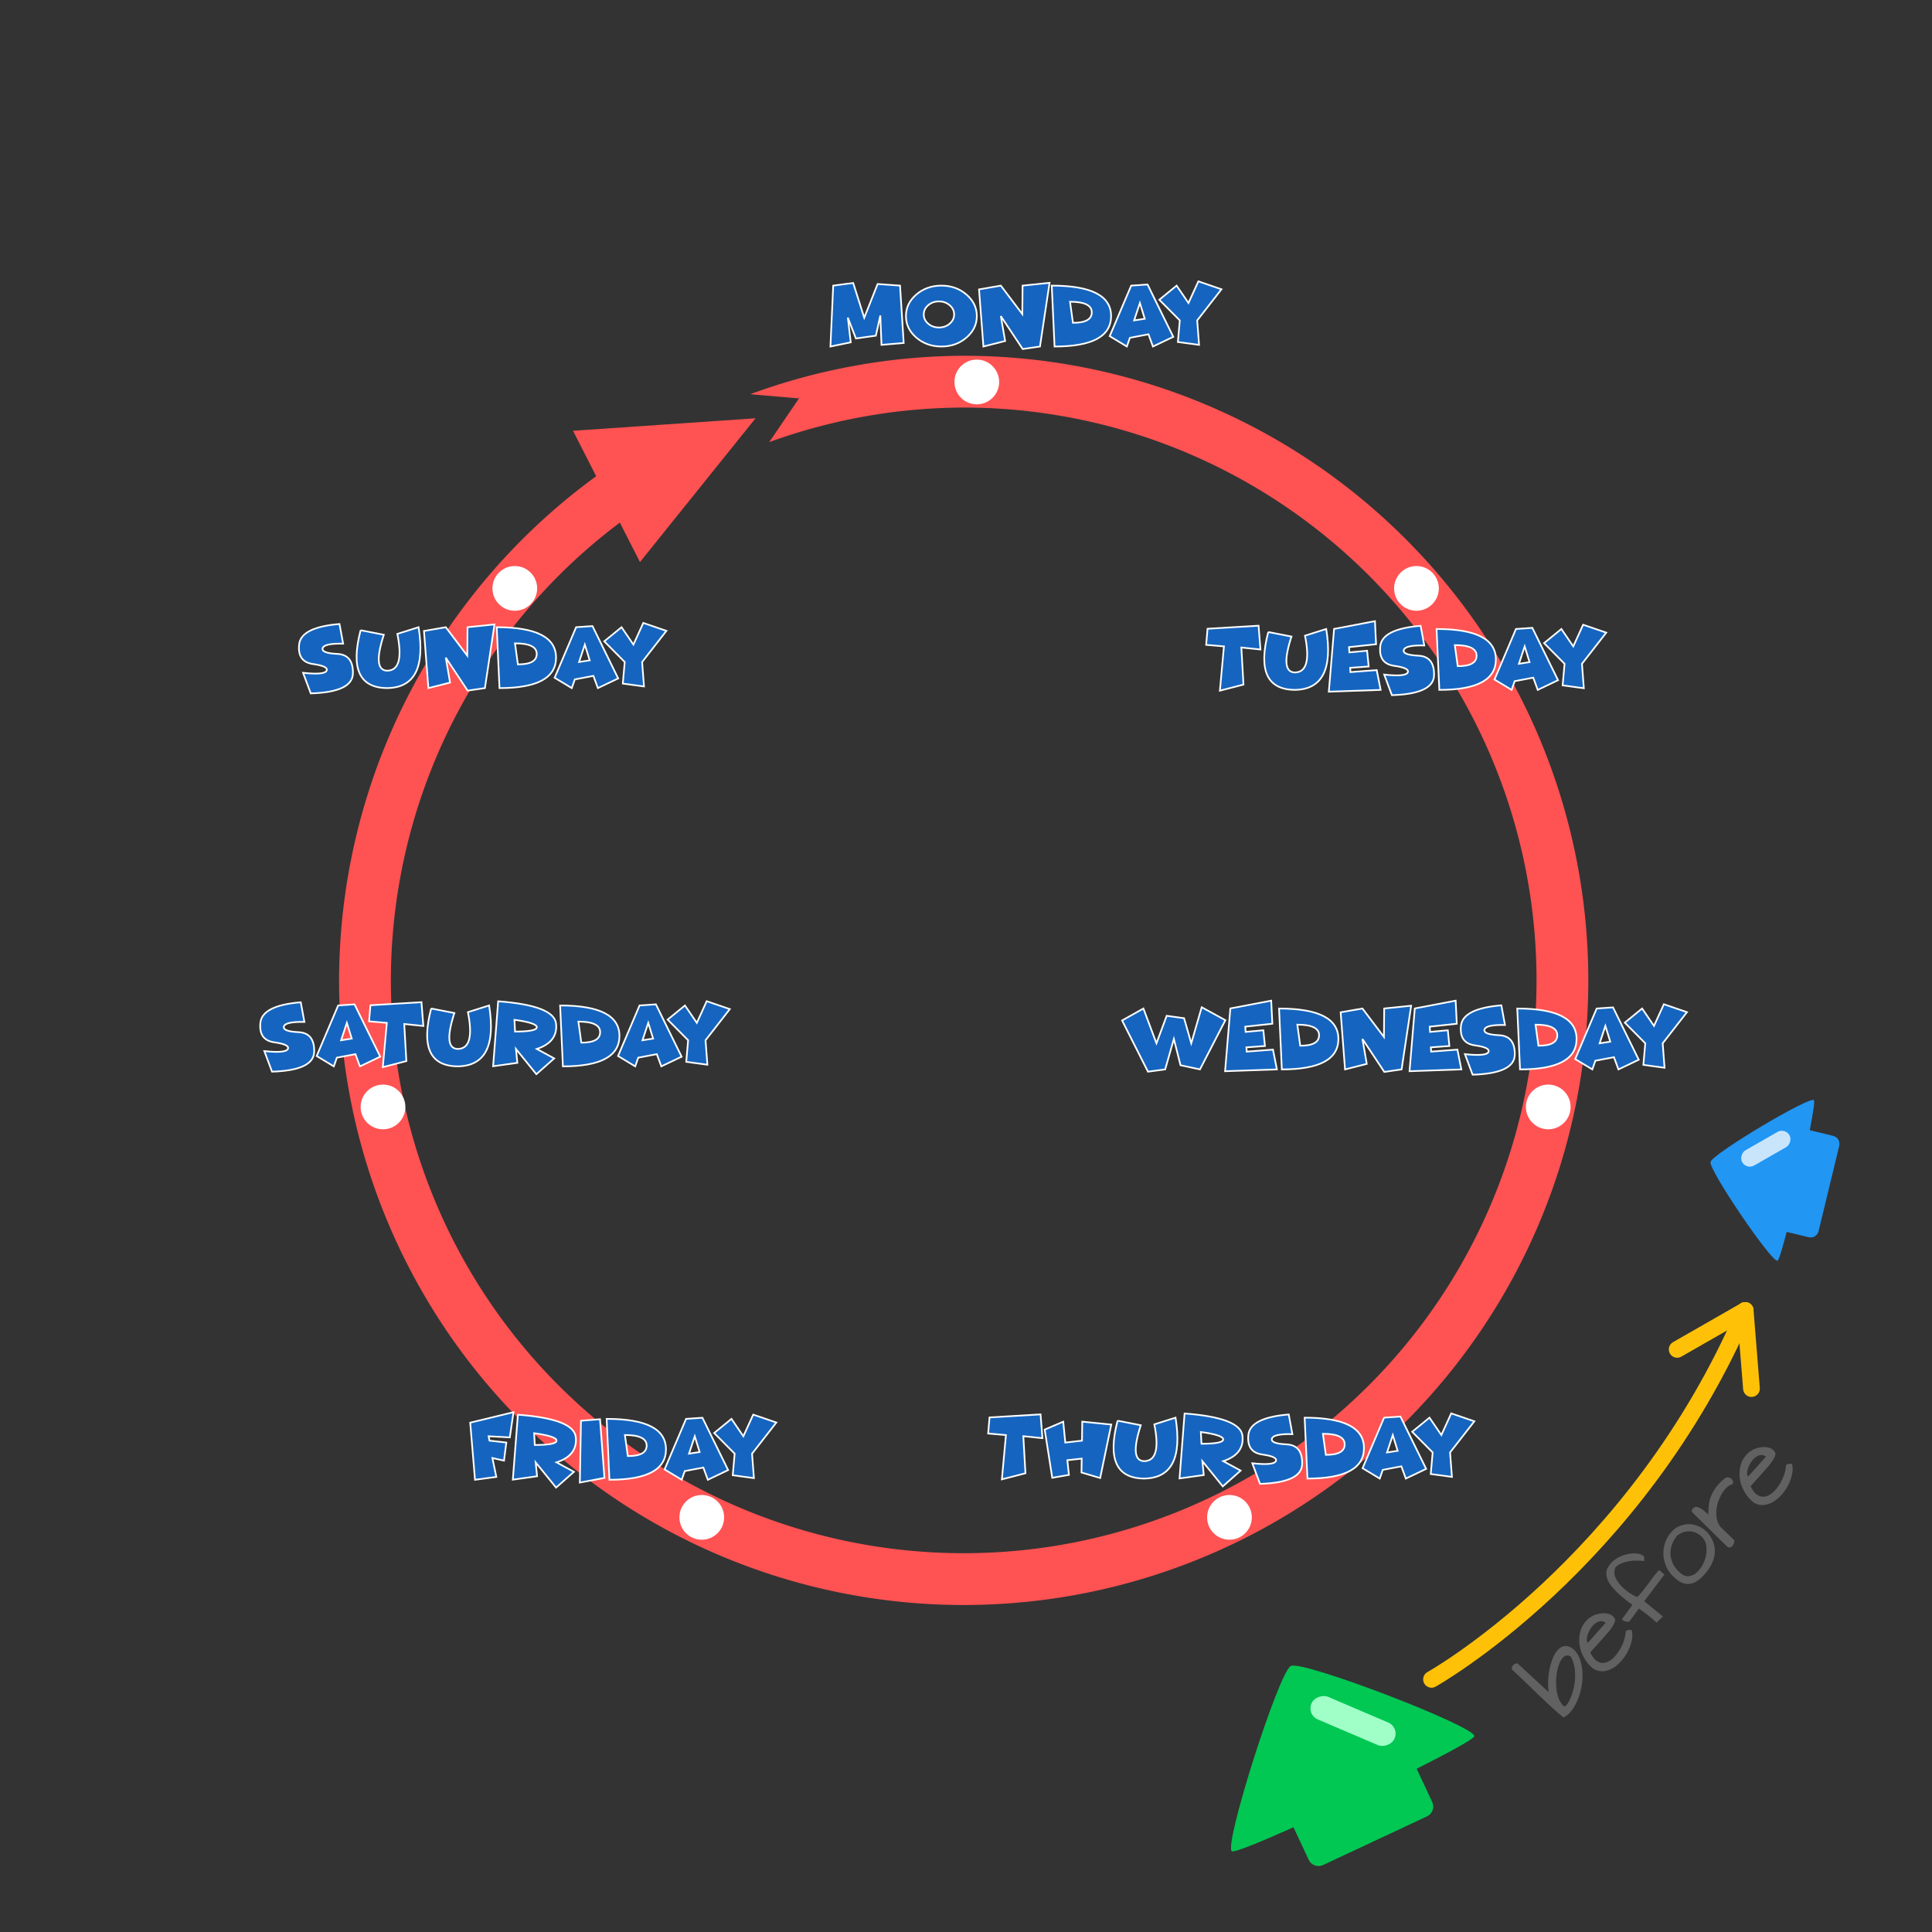 <?xml version="1.0" encoding="UTF-8"?>
<!-- Created with Inkscape (http://www.inkscape.org/) -->
<svg width="512" height="512" version="1.1" viewBox="0 0 135.467 135.467" xmlns="http://www.w3.org/2000/svg" xmlns:cc="http://creativecommons.org/ns#" xmlns:dc="http://purl.org/dc/elements/1.1/" xmlns:rdf="http://www.w3.org/1999/02/22-rdf-syntax-ns#">
 <rect x="0" y="0" width="135.467" height="135.467" fill="#333333" stroke="none"/>
 <rect x="5.6640624e-6" y="9.0820311e-7" width="135.467" height="135.467" ry="2.062" opacity="0" stroke-width=".828"/>
 <g transform="matrix(.443 0 0 .443 -137.345 -2.696)">
  <path d="m535.903 293.576c0.856-0.401 1.223-1.413 0.822-2.269l-2.464-5.265c5.155-2.592 8.967-4.672 9.115-5.139 0.466-1.467-27.102-12.049-29.019-11.139-1.917 0.91-10.775 28.792-9.324 29.349 0.462 0.177 4.474-1.46 9.732-3.812l2.413 5.156c0.401 0.856 1.413 1.223 2.269 0.822z" fill="#00c853"/>
  <rect transform="matrix(-.414 .91 -.92 -.393 0 0)" x="48.236" y="-599.49" width="3.932" height="14.259" ry="1.96" fill="#a0ffc7"/>
 </g>
 <g transform="matrix(-.104 .43 -.43 -.104 185.016 -114.743)">
  <path transform="scale(.265)" d="m1729.811 73.541c-2.733 0-4.934 2.201-4.934 4.934v14.389c-10.153 0.47-17.372 1.078-18.012 1.783-2.398 2.644 45.508 51.537 50.428 51.467 4.919-0.07 50.48-50.302 47.959-52.875-0.671-0.685-7.876-1.086-18-1.266v-13.498c0-2.733-2.199-4.934-4.932-4.934z" fill="#2196f3"/>
  <rect transform="rotate(-43.437)" x="312.677" y="335.33" width="2.779" height="8.63" ry="1.39" fill="#c8e5fc"/>
 </g>
 <path d="m67.572 24.945a43.797 43.797 0 0 0 -14.967 2.695l3.419 0.296-2.091 3.066a40.165 40.165 0 0 1 13.639 -2.425 40.165 40.165 0 0 1 40.165 40.165 40.165 40.165 0 0 1 -40.165 40.165 40.165 40.165 0 0 1 -40.165 -40.165 40.165 40.165 0 0 1 18.892 -34.043l-1.552-3.272a43.797 43.797 0 0 0 -20.972 37.315 43.797 43.797 0 0 0 43.797 43.797 43.797 43.797 0 0 0 43.796 -43.797 43.797 43.797 0 0 0 -43.796 -43.797z" fill="#ff5252" stroke-width=".443"/>
 <path d="m40.179 30.206 12.799-0.878-8.105 10.083z" fill="#ff5252" stroke-width=".443"/>
 <ellipse cx="65.295" cy="65.331" rx="55.11" ry="50.119" opacity="0" stroke-width="2.343"/>
 <g transform="matrix(.399 -.192 -.192 -.399 47.421 159.008)" fill="none" stroke="#ffc107" stroke-linecap="round" stroke-width="2.646">
  <g transform="rotate(-26.301,280.877,257.94)">
   <path d="m311.019 55.611-10.704-6.275"/>
   <path d="m312.145 43.254-1.127 12.356"/>
  </g>
  <path d="m148.161 32.101s36.962 2.27 70.088 31.1"/>
 </g>
 <g fill="#1565c0" stroke="#fff" stroke-width=".117">
  <g style="font-feature-settings:normal;font-variant-caps:normal;font-variant-ligatures:normal;font-variant-numeric:normal" aria-label="Monday">
   <path d="m63.108 20.027 0.256 4.023-1.556 0.131-0.082-2.059-0.314 1.415-1.397 0.195-0.567-1.461 0.204 1.733-1.424 0.293 0.195-4.27 1.4-0.186 0.775 2.44 0.939-2.367z" style="font-feature-settings:normal;font-variant-caps:normal;font-variant-ligatures:normal;font-variant-numeric:normal"/>
   <path d="m66.009 24.297q-1.031 0-1.76-0.625-0.726-0.625-0.726-1.51 0-0.885 0.726-1.51 0.729-0.625 1.76-0.625 1.028 0 1.754 0.625 0.729 0.625 0.729 1.51 0 0.885-0.729 1.51-0.726 0.625-1.754 0.625zm-0.171-1.333q0.439 0 0.75-0.268 0.314-0.268 0.314-0.647t-0.314-0.647q-0.311-0.268-0.75-0.268-0.442 0-0.756 0.268-0.311 0.268-0.311 0.647t0.311 0.647q0.314 0.268 0.756 0.268z" style="font-feature-settings:normal;font-variant-caps:normal;font-variant-ligatures:normal;font-variant-numeric:normal"/>
   <path d="m70.175 22.162 0.302 1.748-1.522 0.387-0.308-4.005 1.528-0.265 1.507 1.995 0.018-1.995 1.891-0.195-0.671 4.465-1.211 0.177z" style="font-feature-settings:normal;font-variant-caps:normal;font-variant-ligatures:normal;font-variant-numeric:normal"/>
   <path d="m73.942 24.297-0.195-4.27q4.16 0 4.16 2.135 0 2.135-3.965 2.135zm1.086-3.139 0.204 1.476q1.321 0.006 1.321-0.735t-1.525-0.741z" style="font-feature-settings:normal;font-variant-caps:normal;font-variant-ligatures:normal;font-variant-numeric:normal"/>
   <path d="m79.225 23.687-0.214 0.61-1.202-0.726 1.507-3.544 1.147-0.079 1.803 3.669-1.424 0.68-0.314-0.857zm1.043-1.336-0.342-1.104-0.403 1.22z" style="font-feature-settings:normal;font-variant-caps:normal;font-variant-ligatures:normal;font-variant-numeric:normal"/>
   <path d="m82.724 22.467-1.437-1.449 1.214-0.991 0.833 1.22 0.692-1.519 1.62 0.555-1.702 2.184 0.131 1.714-1.485-0.201z" style="font-feature-settings:normal;font-variant-caps:normal;font-variant-ligatures:normal;font-variant-numeric:normal"/>
  </g>
  <g style="font-feature-settings:normal;font-variant-caps:normal;font-variant-ligatures:normal;font-variant-numeric:normal" aria-label="Tuesday">
   <path d="m87.04 45.402 0.149 2.599-1.653 0.427 0.284-3.105-1.248-0.107 0.098-1.129 3.578-0.214 0.131 1.668z" style="font-feature-settings:normal;font-variant-caps:normal;font-variant-ligatures:normal;font-variant-numeric:normal"/>
   <path d="m88.928 44.316 1.626 0.317q-0.811 2.492 0.232 2.519 1.238-0.009 0.717-2.58l1.488-0.47q0.683 4.234-2.205 4.27-2.919-0.027-1.858-4.057z" style="font-feature-settings:normal;font-variant-caps:normal;font-variant-ligatures:normal;font-variant-numeric:normal"/>
   <path d="m96.408 43.554 0.079 1.617-1.897 0.204 0.024 0.369 1.244-0.116 0.11 1.104-1.299 0.095 0.021 0.299 1.842-0.14 0.275 1.388-3.633 0.125 0.369-4.401z" style="font-feature-settings:normal;font-variant-caps:normal;font-variant-ligatures:normal;font-variant-numeric:normal"/>
   <path d="m97.753 46.686q-1.101-0.156-0.973-1.37 0.128-1.214 2.831-1.437l0.256 1.379q-1.339-0.03-1.437 0.317-0.098 0.348 1.025 0.4 1.122 0.052 1.098 1.366-0.024 1.315-2.956 1.403l-0.54-1.443q1.501 0.162 1.65-0.149 0.149-0.314-0.955-0.467z" style="font-feature-settings:normal;font-variant-caps:normal;font-variant-ligatures:normal;font-variant-numeric:normal"/>
   <path d="m100.922 48.373-0.195-4.27q4.16 0 4.16 2.135 0 2.135-3.965 2.135zm1.086-3.139 0.204 1.476q1.321 0.006 1.321-0.735t-1.525-0.741z" style="font-feature-settings:normal;font-variant-caps:normal;font-variant-ligatures:normal;font-variant-numeric:normal"/>
   <path d="m106.205 47.763-0.214 0.61-1.202-0.726 1.507-3.544 1.147-0.079 1.803 3.669-1.424 0.68-0.314-0.857zm1.043-1.336-0.342-1.104-0.403 1.22z" style="font-feature-settings:normal;font-variant-caps:normal;font-variant-ligatures:normal;font-variant-numeric:normal"/>
   <path d="m109.703 46.543-1.437-1.449 1.214-0.991 0.833 1.22 0.692-1.519 1.62 0.555-1.702 2.184 0.131 1.714-1.485-0.201z" style="font-feature-settings:normal;font-variant-caps:normal;font-variant-ligatures:normal;font-variant-numeric:normal"/>
  </g>
  <g style="font-feature-settings:normal;font-variant-caps:normal;font-variant-ligatures:normal;font-variant-numeric:normal" aria-label="Wednesday">
   <path d="m82.308 72.849-0.61 2.135-1.205 0.159-1.815-3.59 1.495-0.839 0.915 2.44 0.717-1.928 1.22 0.168 0.503 1.76 0.732-2.529 1.659 0.909-1.781 3.45-1.363-0.293z" style="font-feature-settings:normal;font-variant-caps:normal;font-variant-ligatures:normal;font-variant-numeric:normal"/>
   <path d="m89.134 70.165 0.079 1.617-1.897 0.204 0.024 0.369 1.244-0.116 0.11 1.104-1.299 0.095 0.021 0.299 1.842-0.14 0.275 1.388-3.633 0.125 0.369-4.401z" style="font-feature-settings:normal;font-variant-caps:normal;font-variant-ligatures:normal;font-variant-numeric:normal"/>
   <path d="m89.879 74.985-0.195-4.27q4.16 0 4.16 2.135t-3.965 2.135zm1.086-3.139 0.204 1.476q1.321 0.006 1.321-0.735t-1.525-0.741z" style="font-feature-settings:normal;font-variant-caps:normal;font-variant-ligatures:normal;font-variant-numeric:normal"/>
   <path d="m95.531 72.849 0.302 1.748-1.522 0.387-0.308-4.005 1.528-0.265 1.507 1.995 0.018-1.995 1.891-0.195-0.671 4.465-1.211 0.177z" style="font-feature-settings:normal;font-variant-caps:normal;font-variant-ligatures:normal;font-variant-numeric:normal"/>
   <path d="m102.067 70.165 0.079 1.617-1.897 0.204 0.024 0.369 1.244-0.116 0.11 1.104-1.299 0.095 0.021 0.299 1.842-0.14 0.275 1.388-3.633 0.125 0.369-4.401z" style="font-feature-settings:normal;font-variant-caps:normal;font-variant-ligatures:normal;font-variant-numeric:normal"/>
   <path d="m103.412 73.298q-1.101-0.156-0.973-1.37 0.128-1.214 2.831-1.437l0.256 1.379q-1.339-0.03-1.437 0.317-0.098 0.348 1.025 0.4 1.122 0.052 1.098 1.366-0.024 1.315-2.956 1.403l-0.54-1.443q1.501 0.162 1.65-0.149 0.149-0.314-0.955-0.467z" style="font-feature-settings:normal;font-variant-caps:normal;font-variant-ligatures:normal;font-variant-numeric:normal"/>
   <path d="m106.581 74.985-0.195-4.27q4.16 0 4.16 2.135t-3.965 2.135zm1.086-3.139 0.204 1.476q1.321 0.006 1.321-0.735t-1.525-0.741z" style="font-feature-settings:normal;font-variant-caps:normal;font-variant-ligatures:normal;font-variant-numeric:normal"/>
   <path d="m111.864 74.375-0.214 0.61-1.202-0.726 1.507-3.544 1.147-0.079 1.803 3.669-1.424 0.68-0.314-0.857zm1.043-1.336-0.342-1.104-0.403 1.22z" style="font-feature-settings:normal;font-variant-caps:normal;font-variant-ligatures:normal;font-variant-numeric:normal"/>
   <path d="m115.363 73.154-1.437-1.449 1.214-0.991 0.833 1.22 0.692-1.519 1.62 0.555-1.702 2.184 0.131 1.714-1.485-0.201z" style="font-feature-settings:normal;font-variant-caps:normal;font-variant-ligatures:normal;font-variant-numeric:normal"/>
  </g>
  <g style="font-feature-settings:normal;font-variant-caps:normal;font-variant-ligatures:normal;font-variant-numeric:normal" aria-label="Thursday">
   <path d="m71.753 100.702 0.149 2.599-1.653 0.427 0.284-3.105-1.248-0.107 0.098-1.129 3.578-0.214 0.131 1.668z" style="font-feature-settings:normal;font-variant-caps:normal;font-variant-ligatures:normal;font-variant-numeric:normal"/>
   <path d="m74.84 102.385 0.11 1.031-1.168 0.204-0.531-3.38 1.299-0.555 0.146 1.464 1.171-0.134 0.018-1.333 2.034 0.204-0.778 3.749-1.309-0.387 0.015-0.973z" style="font-feature-settings:normal;font-variant-caps:normal;font-variant-ligatures:normal;font-variant-numeric:normal"/>
   <path d="m78.363 99.616 1.626 0.317q-0.811 2.492 0.232 2.519 1.238-9e-3 0.717-2.58l1.488-0.47q0.683 4.234-2.205 4.27-2.919-0.028-1.858-4.057z" style="font-feature-settings:normal;font-variant-caps:normal;font-variant-ligatures:normal;font-variant-numeric:normal"/>
   <path d="m84.201 100.409 0.043 0.824q1.525 0 1.525-0.305t-1.568-0.519zm0.204 3.017-1.699 0.238 0.354-4.554q3.929 0.293 4.06 1.574 0.134 1.278-1.351 1.769l1.22 0.662-1.251 1.107-1.431-1.769z" style="font-feature-settings:normal;font-variant-caps:normal;font-variant-ligatures:normal;font-variant-numeric:normal"/>
   <path d="m88.505 101.986q-1.101-0.156-0.973-1.37 0.128-1.214 2.831-1.437l0.256 1.379q-1.339-0.03-1.437 0.317-0.098 0.348 1.025 0.4 1.122 0.052 1.098 1.366-0.024 1.315-2.956 1.403l-0.54-1.443q1.501 0.162 1.65-0.149 0.149-0.314-0.955-0.467z" style="font-feature-settings:normal;font-variant-caps:normal;font-variant-ligatures:normal;font-variant-numeric:normal"/>
   <path d="m91.674 103.673-0.195-4.27q4.16 0 4.16 2.135 0 2.135-3.965 2.135zm1.086-3.139 0.204 1.476q1.321 6e-3 1.321-0.735 0-0.741-1.525-0.741z" style="font-feature-settings:normal;font-variant-caps:normal;font-variant-ligatures:normal;font-variant-numeric:normal"/>
   <path d="m96.957 103.063-0.214 0.61-1.202-0.726 1.507-3.544 1.147-0.079 1.803 3.669-1.424 0.68-0.314-0.857zm1.043-1.336-0.342-1.104-0.403 1.22z" style="font-feature-settings:normal;font-variant-caps:normal;font-variant-ligatures:normal;font-variant-numeric:normal"/>
   <path d="m100.455 101.842-1.437-1.449 1.214-0.991 0.833 1.22 0.692-1.519 1.62 0.555-1.702 2.184 0.131 1.714-1.485-0.201z" style="font-feature-settings:normal;font-variant-caps:normal;font-variant-ligatures:normal;font-variant-numeric:normal"/>
  </g>
  <g style="font-feature-settings:normal;font-variant-caps:normal;font-variant-ligatures:normal;font-variant-numeric:normal" aria-label="Friday">
   <path d="m36.005 99.018-0.259 1.769-1.485-0.079 0.061 0.305 1.18 0.134-0.162 1.269-0.814-0.183 0.275 1.324-1.495 0.201-0.336-4.005z" style="font-feature-settings:normal;font-variant-caps:normal;font-variant-ligatures:normal;font-variant-numeric:normal"/>
   <path d="m37.454 100.494 0.043 0.824q1.525 0 1.525-0.305t-1.568-0.519zm0.204 3.017-1.699 0.238 0.354-4.554q3.929 0.293 4.06 1.574 0.134 1.278-1.351 1.769l1.22 0.662-1.251 1.107-1.431-1.769z" style="font-feature-settings:normal;font-variant-caps:normal;font-variant-ligatures:normal;font-variant-numeric:normal"/>
   <path d="m42.072 99.512 0.311 4.115-1.726 0.326 0.079-4.334z" style="font-feature-settings:normal;font-variant-caps:normal;font-variant-ligatures:normal;font-variant-numeric:normal"/>
   <path d="m42.731 103.758-0.195-4.27q4.16 0 4.16 2.135 0 2.135-3.965 2.135zm1.086-3.139 0.204 1.476q1.321 6e-3 1.321-0.735 0-0.741-1.525-0.741z" style="font-feature-settings:normal;font-variant-caps:normal;font-variant-ligatures:normal;font-variant-numeric:normal"/>
   <path d="m48.014 103.148-0.214 0.61-1.202-0.726 1.507-3.544 1.147-0.079 1.803 3.669-1.424 0.68-0.314-0.857zm1.043-1.336-0.342-1.104-0.403 1.22z" style="font-feature-settings:normal;font-variant-caps:normal;font-variant-ligatures:normal;font-variant-numeric:normal"/>
   <path d="m51.512 101.928-1.437-1.449 1.214-0.991 0.833 1.22 0.692-1.519 1.62 0.555-1.702 2.184 0.131 1.714-1.485-0.201z" style="font-feature-settings:normal;font-variant-caps:normal;font-variant-ligatures:normal;font-variant-numeric:normal"/>
  </g>
  <g style="font-feature-settings:normal;font-variant-caps:normal;font-variant-ligatures:normal;font-variant-numeric:normal" aria-label="Saturday">
   <path d="m19.23 73.084q-1.101-0.156-0.973-1.37 0.128-1.214 2.831-1.437l0.256 1.379q-1.339-0.03-1.437 0.317-0.098 0.348 1.025 0.4 1.122 0.052 1.098 1.366-0.024 1.315-2.956 1.403l-0.54-1.443q1.501 0.162 1.65-0.149 0.149-0.314-0.955-0.467z" style="font-feature-settings:normal;font-variant-caps:normal;font-variant-ligatures:normal;font-variant-numeric:normal"/>
   <path d="m23.62 74.161-0.214 0.61-1.202-0.726 1.507-3.544 1.147-0.079 1.803 3.669-1.424 0.68-0.314-0.857zm1.043-1.336-0.342-1.104-0.403 1.22z" style="font-feature-settings:normal;font-variant-caps:normal;font-variant-ligatures:normal;font-variant-numeric:normal"/>
   <path d="m28.344 71.8 0.149 2.599-1.653 0.427 0.284-3.105-1.248-0.107 0.098-1.129 3.578-0.214 0.131 1.668z" style="font-feature-settings:normal;font-variant-caps:normal;font-variant-ligatures:normal;font-variant-numeric:normal"/>
   <path d="m30.233 70.714 1.626 0.317q-0.811 2.492 0.232 2.519 1.238-0.009 0.717-2.58l1.488-0.47q0.683 4.234-2.205 4.27-2.919-0.027-1.858-4.057z" style="font-feature-settings:normal;font-variant-caps:normal;font-variant-ligatures:normal;font-variant-numeric:normal"/>
   <path d="m36.071 71.507 0.043 0.824q1.525 0 1.525-0.305 0-0.305-1.568-0.519zm0.204 3.017-1.699 0.238 0.354-4.554q3.929 0.293 4.06 1.574 0.134 1.278-1.351 1.769l1.22 0.662-1.251 1.107-1.431-1.769z" style="font-feature-settings:normal;font-variant-caps:normal;font-variant-ligatures:normal;font-variant-numeric:normal"/>
   <path d="m39.469 74.771-0.195-4.27q4.16 0 4.16 2.135 0 2.135-3.965 2.135zm1.086-3.139 0.204 1.476q1.321 0.006 1.321-0.735t-1.525-0.741z" style="font-feature-settings:normal;font-variant-caps:normal;font-variant-ligatures:normal;font-variant-numeric:normal"/>
   <path d="m44.752 74.161-0.214 0.61-1.202-0.726 1.507-3.544 1.147-0.079 1.803 3.669-1.424 0.68-0.314-0.857zm1.043-1.336-0.342-1.104-0.403 1.22z" style="font-feature-settings:normal;font-variant-caps:normal;font-variant-ligatures:normal;font-variant-numeric:normal"/>
   <path d="m48.25 72.941-1.437-1.449 1.214-0.991 0.833 1.22 0.692-1.519 1.62 0.555-1.702 2.184 0.131 1.714-1.485-0.201z" style="font-feature-settings:normal;font-variant-caps:normal;font-variant-ligatures:normal;font-variant-numeric:normal"/>
  </g>
  <g style="font-feature-settings:normal;font-variant-caps:normal;font-variant-ligatures:normal;font-variant-numeric:normal" aria-label="Sunday ">
   <path d="m21.946 46.561q-1.101-0.156-0.973-1.37 0.128-1.214 2.831-1.437l0.256 1.379q-1.339-0.03-1.437 0.317-0.098 0.348 1.025 0.4 1.122 0.052 1.098 1.366-0.024 1.315-2.956 1.403l-0.54-1.443q1.501 0.162 1.65-0.149 0.149-0.314-0.955-0.467z" style="font-feature-settings:normal;font-variant-caps:normal;font-variant-ligatures:normal;font-variant-numeric:normal"/>
   <path d="m25.286 44.191 1.626 0.317q-0.811 2.492 0.232 2.519 1.238-0.009 0.717-2.58l1.488-0.47q0.683 4.234-2.205 4.27-2.919-0.027-1.858-4.057z" style="font-feature-settings:normal;font-variant-caps:normal;font-variant-ligatures:normal;font-variant-numeric:normal"/>
   <path d="m31.256 46.113 0.302 1.748-1.522 0.387-0.308-4.005 1.528-0.265 1.507 1.995 0.018-1.995 1.891-0.195-0.671 4.465-1.211 0.177z" style="font-feature-settings:normal;font-variant-caps:normal;font-variant-ligatures:normal;font-variant-numeric:normal"/>
   <path d="m35.023 48.248-0.195-4.27q4.16 0 4.16 2.135 0 2.135-3.965 2.135zm1.086-3.139 0.204 1.476q1.321 0.006 1.321-0.735t-1.525-0.741z" style="font-feature-settings:normal;font-variant-caps:normal;font-variant-ligatures:normal;font-variant-numeric:normal"/>
   <path d="m40.305 47.638-0.214 0.61-1.202-0.726 1.507-3.544 1.147-0.079 1.803 3.669-1.424 0.68-0.314-0.857zm1.043-1.336-0.342-1.104-0.403 1.22z" style="font-feature-settings:normal;font-variant-caps:normal;font-variant-ligatures:normal;font-variant-numeric:normal"/>
   <path d="m43.804 46.418-1.437-1.449 1.214-0.991 0.833 1.22 0.692-1.519 1.62 0.555-1.702 2.184 0.131 1.714-1.485-0.201z" style="font-feature-settings:normal;font-variant-caps:normal;font-variant-ligatures:normal;font-variant-numeric:normal"/>
  </g>
 </g>
 <g transform="translate(-1023.326,-348.629)" fill="#fff">
  <circle cx="1091.816" cy="375.411" r="1.568"/>
  <circle cx="1122.644" cy="389.886" r="1.568"/>
  <circle cx="1131.885" cy="426.245" r="1.568"/>
  <circle cx="1109.533" cy="455.022" r="1.568"/>
  <circle transform="scale(-1,1)" cx="-1059.422" cy="389.886" r="1.568"/>
  <circle transform="scale(-1,1)" cx="-1050.181" cy="426.245" r="1.568"/>
  <circle transform="scale(-1,1)" cx="-1072.533" cy="455.022" r="1.568"/>
 </g>
 <g transform="rotate(-46.035)" fill="#616161" stroke-width=".117" style="font-feature-settings:normal;font-variant-caps:normal;font-variant-ligatures:normal;font-variant-numeric:normal" aria-label="before">
  <path d="m-6.643 159.827q-0.024 0.39-0.238 0.775-0.214 0.378-0.543 0.72-0.323 0.336-0.732 0.61-0.409 0.268-0.842 0.439-0.427 0.165-0.836 0.214-0.409 0.043-0.738-0.079-0.049-0.525-0.061-1.122t-0.012-1.22q0-0.622 0-1.238 0.006-0.622-0.012-1.19-0.024-0.171 0.067-0.244 0.098-0.073 0.214-0.073 0.122 0 0.22 0.067 0.098 0.061 0.079 0.171l0.061 2.873q0.238-0.311 0.58-0.61 0.348-0.299 0.72-0.525 0.378-0.232 0.744-0.36 0.372-0.128 0.665-0.098 0.299 0.024 0.482 0.238 0.183 0.207 0.183 0.653zm-0.5 0.104q-0.031-0.214-0.171-0.299-0.14-0.085-0.348-0.061-0.207 0.018-0.464 0.134-0.25 0.11-0.512 0.293-0.262 0.177-0.506 0.409-0.244 0.232-0.433 0.488-0.189 0.256-0.305 0.531-0.11 0.268-0.104 0.525-0.031 0.098 0.128 0.104 0.159 6e-3 0.427-0.073 0.268-0.085 0.604-0.256 0.336-0.171 0.659-0.427 0.329-0.262 0.604-0.598 0.275-0.342 0.421-0.769z" style="font-feature-settings:normal;font-variant-caps:normal;font-variant-ligatures:normal;font-variant-numeric:normal"/>
  <path d="m-6.656 161.657q-0.055-0.494 0.085-0.982 0.14-0.494 0.433-0.878 0.299-0.39 0.72-0.622 0.421-0.238 0.927-0.226 0.207-6e-3 0.476 0.091 0.268 0.098 0.494 0.275 0.226 0.171 0.36 0.403 0.14 0.226 0.092 0.482 0.006 0.128-0.128 0.214-0.134 0.079-0.36 0.128-0.22 0.049-0.519 0.073-0.293 0.018-0.622 0.03-0.323 0.012-0.659 0.024-0.336 6e-3 -0.634 0.03-0.171 0.47-0.104 0.775 0.073 0.299 0.299 0.458 0.232 0.159 0.567 0.189 0.342 0.024 0.708-0.049t0.72-0.232q0.354-0.165 0.61-0.39 0.037 0 0.092 0.024 0.061 0.024 0.116 0.067 0.055 0.037 0.092 0.085 0.043 0.043 0.043 0.079-0.153 0.262-0.464 0.47-0.311 0.207-0.702 0.336t-0.817 0.159q-0.421 0.03-0.793-0.061t-0.653-0.323-0.378-0.628zm2.916-1.629q-0.031-0.232-0.183-0.348-0.153-0.116-0.36-0.146-0.207-0.037-0.439 6e-3 -0.232 0.043-0.433 0.128-0.195 0.085-0.329 0.201-0.128 0.116-0.134 0.232z" style="font-feature-settings:normal;font-variant-caps:normal;font-variant-ligatures:normal;font-variant-numeric:normal"/>
  <path d="m-2.489 161.157q-0.049 0-0.104-0.043-0.049-0.049-0.092-0.116-0.043-0.073-0.073-0.159-0.024-0.085-0.024-0.159l1.251-0.177q-0.11-0.714-0.116-1.22-0.006-0.506 0.055-0.848 0.067-0.348 0.195-0.549 0.128-0.207 0.281-0.311 0.159-0.11 0.336-0.14 0.177-0.037 0.342-0.043 0.201-6e-3 0.421 0.043 0.22 0.049 0.433 0.146 0.214 0.091 0.403 0.226 0.189 0.128 0.336 0.281 0.146 0.153 0.232 0.317 0.085 0.159 0.085 0.317 0 0.018-0.031 0.055t-0.067 0.079q-0.037 0.037-0.073 0.073-0.031 0.037-0.037 0.049-0.134-0.177-0.323-0.378-0.189-0.207-0.415-0.378-0.226-0.171-0.476-0.281-0.25-0.116-0.5-0.116-0.226 0.061-0.366 0.232-0.14 0.165-0.214 0.397-0.073 0.232-0.092 0.506-0.012 0.268 0.012 0.531t0.079 0.494q0.061 0.232 0.134 0.39 0.329 0 0.61-0.03 0.287-0.03 0.567-0.067 0.281-0.043 0.573-0.079 0.299-0.037 0.653-0.043 0.018 0 0.024 0.049 0.012 0.043 0.012 0.116 0 0.073 0 0.159 0.006 0.085 0.018 0.165l-2.336 0.275 0.14 1.69-0.622-0.024q0-0.403-0.043-0.787-0.037-0.39-0.104-0.787z" style="font-feature-settings:normal;font-variant-caps:normal;font-variant-ligatures:normal;font-variant-numeric:normal"/>
  <path d="m1.885 161.211q0-0.5 0.177-0.903 0.177-0.409 0.464-0.702t0.641-0.464 0.714-0.207q0.403-0.055 0.756 0.073 0.354 0.122 0.61 0.378 0.256 0.25 0.397 0.61 0.146 0.36 0.128 0.781-0.055 0.5-0.262 0.86-0.207 0.354-0.531 0.586-0.317 0.226-0.738 0.336-0.415 0.104-0.891 0.104-0.72 0-1.092-0.336t-0.372-1.116zm0.525 0.183q0.024 0.366 0.238 0.555 0.22 0.183 0.531 0.22 0.317 0.037 0.677-0.055 0.366-0.098 0.677-0.293 0.311-0.201 0.525-0.482 0.214-0.287 0.226-0.628 0.006-0.159-0.043-0.366-0.049-0.214-0.183-0.409-0.128-0.195-0.36-0.348-0.226-0.153-0.58-0.195-0.128 6e-3 -0.311 0.049-0.183 0.037-0.384 0.128-0.195 0.091-0.39 0.244-0.189 0.153-0.336 0.372-0.146 0.22-0.232 0.519-0.079 0.299-0.055 0.689z" style="font-feature-settings:normal;font-variant-caps:normal;font-variant-ligatures:normal;font-variant-numeric:normal"/>
  <path d="m6.052 159.028q0.012-0.116 0.098-0.14 0.085-0.03 0.183-0.018 0.159 0.018 0.238 0.165 0.079 0.14 0.11 0.317 0.031 0.177 0.031 0.348 0 0.165 0.006 0.238 0.171-0.146 0.378-0.336 0.214-0.189 0.512-0.342 0.305-0.159 0.726-0.238 0.427-0.085 1.025-0.012 0.146 0.037 0.214 0.14 0.073 0.104 0.073 0.22 0.006 0.11-0.061 0.207-0.061 0.091-0.177 0.104-0.146-0.11-0.39-0.128-0.244-0.018-0.537 0.043-0.287 0.061-0.586 0.195t-0.555 0.336q-0.25 0.201-0.433 0.464-0.177 0.262-0.22 0.573v1.336q-0.012 0.03-0.098 0.091-0.085 0.055-0.195 0.079-0.104 0.03-0.214 0-0.104-0.03-0.159-0.171 0-0.043 0-0.268 0-0.232 0-0.555 0.006-0.329 0.012-0.714 0.006-0.39 0.006-0.763 0.006-0.372 0.006-0.683 0.006-0.311 0.006-0.488z" style="font-feature-settings:normal;font-variant-caps:normal;font-variant-ligatures:normal;font-variant-numeric:normal"/>
  <path d="m9.535 161.657q-0.055-0.494 0.085-0.982 0.14-0.494 0.433-0.878 0.299-0.39 0.72-0.622 0.421-0.238 0.927-0.226 0.207-6e-3 0.476 0.091 0.268 0.098 0.494 0.275 0.226 0.171 0.36 0.403 0.14 0.226 0.092 0.482 0.006 0.128-0.128 0.214-0.134 0.079-0.36 0.128-0.22 0.049-0.519 0.073-0.293 0.018-0.622 0.03-0.323 0.012-0.659 0.024-0.336 6e-3 -0.634 0.03-0.171 0.47-0.104 0.775 0.073 0.299 0.299 0.458 0.232 0.159 0.567 0.189 0.342 0.024 0.708-0.049 0.366-0.073 0.72-0.232 0.354-0.165 0.61-0.39 0.037 0 0.092 0.024 0.061 0.024 0.116 0.067 0.055 0.037 0.092 0.085 0.043 0.043 0.043 0.079-0.153 0.262-0.464 0.47-0.311 0.207-0.702 0.336-0.39 0.128-0.817 0.159-0.421 0.03-0.793-0.061t-0.653-0.323q-0.281-0.232-0.378-0.628zm2.916-1.629q-0.03-0.232-0.183-0.348-0.153-0.116-0.36-0.146-0.207-0.037-0.439 6e-3 -0.232 0.043-0.433 0.128-0.195 0.085-0.329 0.201-0.128 0.116-0.134 0.232z" style="font-feature-settings:normal;font-variant-caps:normal;font-variant-ligatures:normal;font-variant-numeric:normal"/>
 </g>
</svg>
